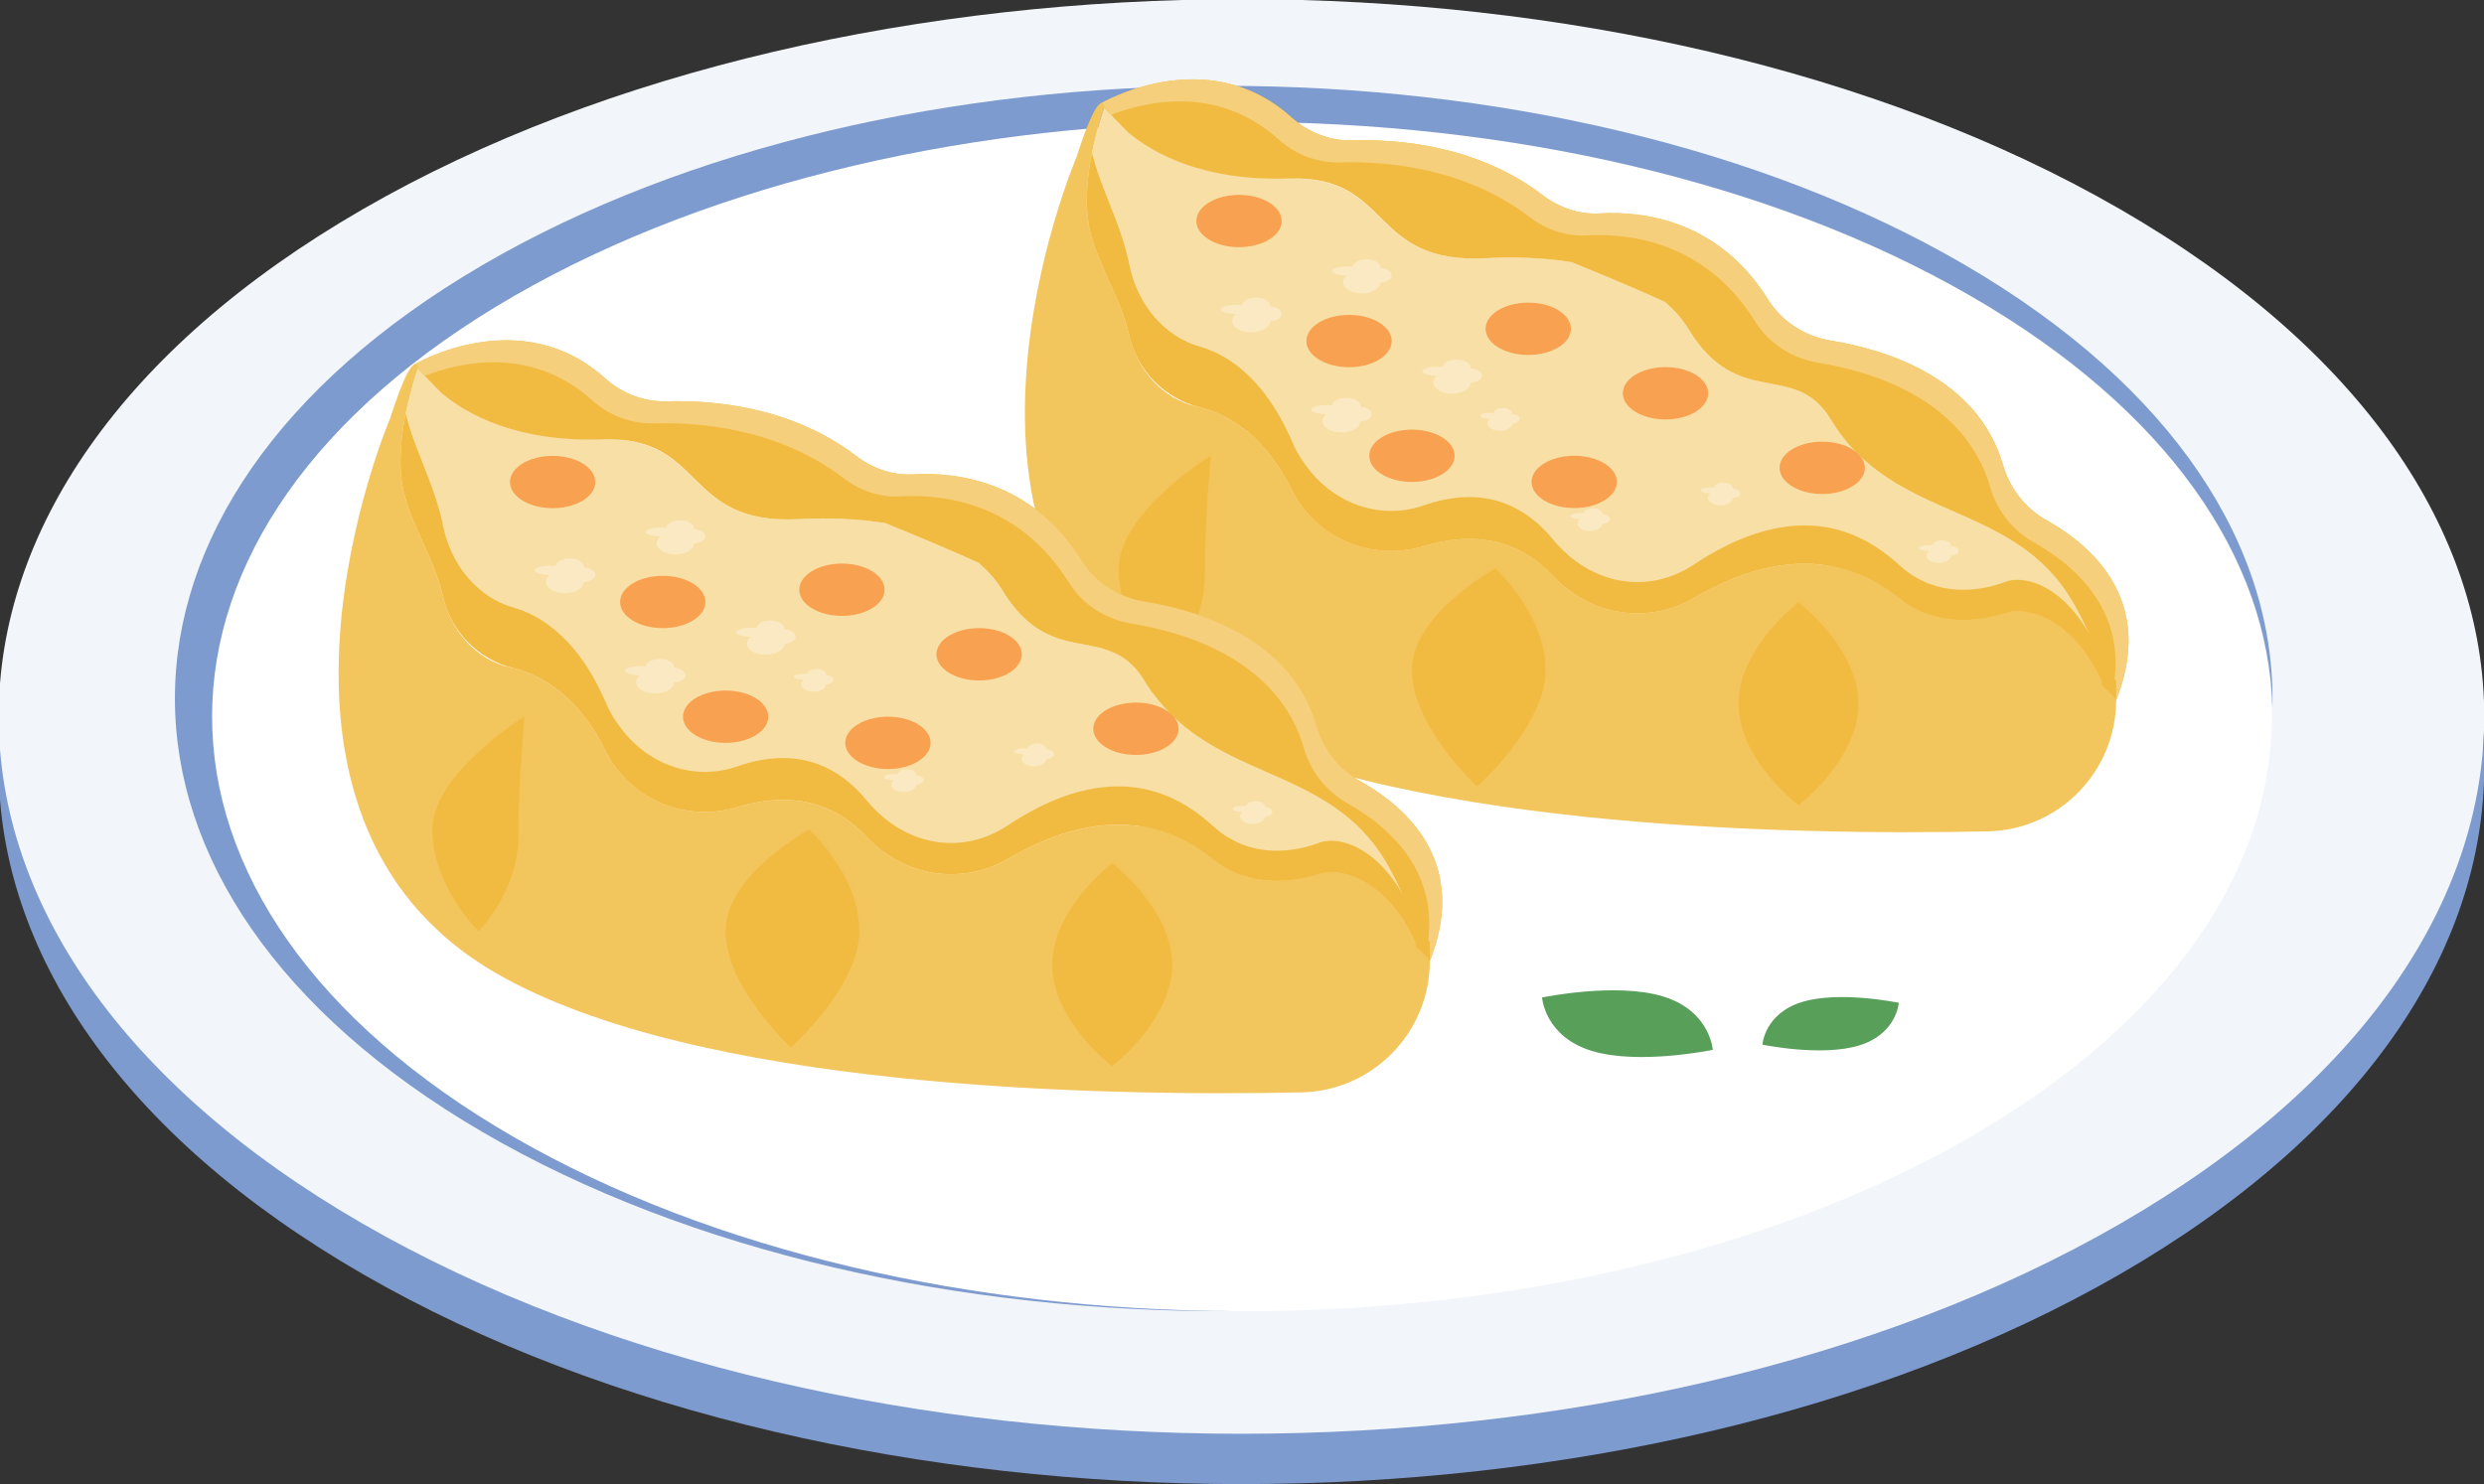 <?xml version="1.0" encoding="UTF-8" standalone="no"?>
<!-- Created with Inkscape (http://www.inkscape.org/) -->

<svg
   xmlns:dc="http://purl.org/dc/elements/1.1/"
   xmlns:cc="http://creativecommons.org/ns#"
   xmlns:rdf="http://www.w3.org/1999/02/22-rdf-syntax-ns#"
   xmlns:svg="http://www.w3.org/2000/svg"
   xmlns="http://www.w3.org/2000/svg"
   xmlns:sodipodi="http://sodipodi.sourceforge.net/DTD/sodipodi-0.dtd"
   xmlns:inkscape="http://www.inkscape.org/namespaces/inkscape"
   width="35.278mm"
   height="21.082mm"
   viewBox="0 0 35.278 21.082"
   version="1.1"
   id="svg17401"
   inkscape:version="0.92.4 (5da689c313, 2019-01-14)"
   sodipodi:docname="4.svg">
  <rect x="0" y="0" width="35.278" height="21.082" fill="#333333" stroke="none"/>
  <defs
     id="defs17395">
    <clipPath
       clipPathUnits="userSpaceOnUse"
       id="clipPath5487">
      <path
         d="m 112.131,347.696 h 11.131 v -7.345 h -11.131 z"
         id="path5485"
         inkscape:connector-curvature="0" />
    </clipPath>
    <clipPath
       clipPathUnits="userSpaceOnUse"
       id="clipPath5471">
      <path
         d="m 123.403,341.897 h 0.903 v -1.163 h -0.903 z"
         id="path5469"
         inkscape:connector-curvature="0" />
    </clipPath>
    <clipPath
       clipPathUnits="userSpaceOnUse"
       id="clipPath5447">
      <path
         d="m 85.938,337.107 h 11.131 v -7.345 h -11.131 z"
         id="path5445"
         inkscape:connector-curvature="0" />
    </clipPath>
    <clipPath
       clipPathUnits="userSpaceOnUse"
       id="clipPath5431">
      <path
         d="m 97.21,331.308 h 0.903 v -1.163 H 97.21 Z"
         id="path5429"
         inkscape:connector-curvature="0" />
    </clipPath>
    <clipPath
       clipPathUnits="userSpaceOnUse"
       id="clipPath5403">
      <path
         d="m 105.114,339.614 h 3.261 v -2.875 h -3.261 z"
         id="path5401"
         inkscape:connector-curvature="0" />
    </clipPath>
    <clipPath
       clipPathUnits="userSpaceOnUse"
       id="clipPath5383">
      <path
         d="m 104.38,333.188 h 3.261 v -2.876 h -3.261 z"
         id="path5381"
         inkscape:connector-curvature="0" />
    </clipPath>
    <clipPath
       clipPathUnits="userSpaceOnUse"
       id="clipPath5363">
      <path
         d="m 94.939,333.944 h 3.261 v -2.875 h -3.261 z"
         id="path5361"
         inkscape:connector-curvature="0" />
    </clipPath>
    <clipPath
       clipPathUnits="userSpaceOnUse"
       id="clipPath5343">
      <path
         d="m 90.095,338.693 h 3.261 v -2.875 h -3.261 z"
         id="path5341"
         inkscape:connector-curvature="0" />
    </clipPath>
    <clipPath
       clipPathUnits="userSpaceOnUse"
       id="clipPath5323">
      <path
         d="m 85.686,332.985 h 3.261 v -2.876 h -3.261 z"
         id="path5321"
         inkscape:connector-curvature="0" />
    </clipPath>
    <clipPath
       clipPathUnits="userSpaceOnUse"
       id="clipPath5303">
      <path
         d="m 81.061,335.906 h 3.261 v -2.875 H 81.061 Z"
         id="path5301"
         inkscape:connector-curvature="0" />
    </clipPath>
    <clipPath
       clipPathUnits="userSpaceOnUse"
       id="clipPath5283">
      <path
         d="m 120.994,343.01 h 3.262 v -2.876 h -3.262 z"
         id="path5281"
         inkscape:connector-curvature="0" />
    </clipPath>
    <clipPath
       clipPathUnits="userSpaceOnUse"
       id="clipPath5263">
      <path
         d="m 97.418,346.618 h 3.261 v -2.876 h -3.261 z"
         id="path5261"
         inkscape:connector-curvature="0" />
    </clipPath>
    <clipPath
       clipPathUnits="userSpaceOnUse"
       id="clipPath5183">
      <path
         d="m 88.28,341.033 h 38.007 V 328.56 H 88.28 Z"
         id="path5181"
         inkscape:connector-curvature="0" />
    </clipPath>
    <clipPath
       clipPathUnits="userSpaceOnUse"
       id="clipPath5115">
      <path
         d="M 96.954,344.346 H 118.425 V 332.217 H 96.954 Z"
         id="path5113"
         inkscape:connector-curvature="0" />
    </clipPath>
    <clipPath
       clipPathUnits="userSpaceOnUse"
       id="clipPath5091">
      <path
         d="m 111.526,350.956 h 10.443 v -6.161 h -10.443 z"
         id="path5089"
         inkscape:connector-curvature="0" />
    </clipPath>
    <clipPath
       clipPathUnits="userSpaceOnUse"
       id="clipPath5067">
      <path
         d="m 110.473,366.758 h 11.467 v -18.74 h -11.467 z"
         id="path5065"
         inkscape:connector-curvature="0" />
    </clipPath>
    <clipPath
       clipPathUnits="userSpaceOnUse"
       id="clipPath5043">
      <path
         d="m 117.245,357.481 h 19.198 v -11.326 h -19.198 z"
         id="path5041"
         inkscape:connector-curvature="0" />
    </clipPath>
    <clipPath
       clipPathUnits="userSpaceOnUse"
       id="clipPath12371">
      <path
         d="m 62.169,191.508 h 3.706 v -8.634 h -3.706 z"
         id="path12369"
         inkscape:connector-curvature="0" />
    </clipPath>
    <clipPath
       clipPathUnits="userSpaceOnUse"
       id="clipPath12355">
      <path
         d="m 73.976,186.955 h 5.379 v -8.766 h -5.379 z"
         id="path12353"
         inkscape:connector-curvature="0" />
    </clipPath>
    <clipPath
       clipPathUnits="userSpaceOnUse"
       id="clipPath12339">
      <path
         d="m 87.127,185.599 h 4.823 v -8.162 h -4.823 z"
         id="path12337"
         inkscape:connector-curvature="0" />
    </clipPath>
    <clipPath
       clipPathUnits="userSpaceOnUse"
       id="clipPath12227">
      <path
         d="m 89.798,202.017 h 3.706 v -8.634 h -3.706 z"
         id="path12225"
         inkscape:connector-curvature="0" />
    </clipPath>
    <clipPath
       clipPathUnits="userSpaceOnUse"
       id="clipPath12211">
      <path
         d="m 101.606,197.464 h 5.378 v -8.766 h -5.378 z"
         id="path12209"
         inkscape:connector-curvature="0" />
    </clipPath>
    <clipPath
       clipPathUnits="userSpaceOnUse"
       id="clipPath12195">
      <path
         d="m 114.756,196.108 h 4.824 v -8.162 h -4.824 z"
         id="path12193"
         inkscape:connector-curvature="0" />
    </clipPath>
  </defs>
  <sodipodi:namedview
     id="base"
     pagecolor="#ffffff"
     bordercolor="#666666"
     borderopacity="1.0"
     inkscape:pageopacity="0.0"
     inkscape:pageshadow="2"
     inkscape:zoom="3.959798"
     inkscape:cx="69.91278"
     inkscape:cy="52.064094"
     inkscape:document-units="mm"
     inkscape:current-layer="layer1"
     showgrid="false"
     inkscape:window-width="1920"
     inkscape:window-height="1017"
     inkscape:window-x="1912"
     inkscape:window-y="-8"
     inkscape:window-maximized="1" />
  <g
     inkscape:label="Layer 1"
     inkscape:groupmode="layer"
     id="layer1"
     transform="translate(-96.423,-72.945)">
    <g
       id="g12109"
       transform="matrix(0.353,0,0,-0.353,126.535,91.044)">
      <path
         d="m 0,0 c -19.526,-11.273 -51.185,-11.273 -70.711,0 -19.526,11.273 -19.526,29.552 0,40.825 19.526,11.274 51.185,11.274 70.711,0 C 19.526,29.551 19.526,11.273 0,0"
         style="fill:#7d9bce;fill-opacity:1;fill-rule:nonzero;stroke:none"
         id="path12111"
         inkscape:connector-curvature="0" />
    </g>
    <g
       id="g12113"
       transform="matrix(0.353,0,0,-0.353,126.535,90.329)">
      <path
         d="m 0,0 c -19.526,-11.273 -51.185,-11.273 -70.711,0 -19.526,11.273 -19.526,29.551 0,40.824 19.526,11.274 51.185,11.274 70.711,0 C 19.526,29.551 19.526,11.273 0,0"
         style="fill:#f2f5fa;fill-opacity:1;fill-rule:nonzero;stroke:none"
         id="path12115"
         inkscape:connector-curvature="0" />
    </g>
    <g
       id="g12117"
       transform="matrix(0.353,0,0,-0.353,124.402,89.099)">
      <path
         d="m 0,0 c -16.188,-9.347 -42.435,-9.347 -58.623,0 -16.189,9.347 -16.189,24.5 0,33.846 16.188,9.346 42.435,9.346 58.623,0 C 16.188,24.499 16.188,9.346 0,0"
         style="fill:#ffffff;fill-opacity:1;fill-rule:nonzero;stroke:none"
         id="path12119"
         inkscape:connector-curvature="0" />
    </g>
    <g
       id="g12121"
       transform="matrix(0.353,0,0,-0.353,103.721,89.099)">
      <path
         d="m 0,0 c -16.188,9.347 -16.188,24.5 0,33.846 16.188,9.346 42.435,9.346 58.623,0 7.935,-4.581 11.97,-10.558 12.127,-16.563 0.162,6.433 -3.947,12.894 -12.346,17.802 -16.481,9.63 -43.201,9.63 -59.681,0 -16.48,-9.63 -16.48,-25.242 0,-34.872 8.335,-4.87 19.289,-7.274 30.213,-7.218 C 18.453,-6.95 7.999,-4.618 0,0"
         style="fill:#7d9bce;fill-opacity:1;fill-rule:nonzero;stroke:none"
         id="path12123"
         inkscape:connector-curvature="0" />
    </g>
    <g
       id="g12125"
       transform="matrix(0.353,0,0,-0.353,125.864,81.504)">
      <path
         d="m 0,0 c -2.395,4.143 -7.222,3.192 -9.749,7.37 -1.462,2.416 -3.714,0.322 -5.733,3.651 -0.251,0.413 -0.576,0.76 -0.934,1.077 -1.24,0.555 -2.502,1.09 -3.766,1.6 -1.063,0.171 -2.226,0.225 -3.464,0.159 -4.683,-0.247 -3.737,3.304 -7.864,3.205 -5.61,-0.134 -7.319,3.003 -7.452,2.893 0,0 -0.003,-0.006 -0.003,-0.007 -0.03,-0.082 -1.105,-3.022 -0.558,-5.104 0.356,-1.356 1.217,-2.619 1.553,-4.09 0.324,-1.425 1.424,-2.548 2.842,-2.899 1.278,-0.316 2.67,-1.225 3.734,-3.39 0.949,-1.931 3.22,-2.828 5.277,-2.199 1.68,0.512 3.613,0.486 5.202,-1.207 1.49,-1.586 3.803,-1.967 5.681,-0.869 2.349,1.375 5.473,2.258 8.279,-0.05 1.185,-0.975 2.784,-1.046 4.243,-0.567 0.832,0.273 2.72,-0.19 3.879,-2.787 0,0 -0.018,1.24 -1.167,3.214"
         style="fill:#f8dfa6;fill-opacity:1;fill-rule:nonzero;stroke:none"
         id="path12127"
         inkscape:connector-curvature="0" />
    </g>
    <g
       id="g12129"
       transform="matrix(0.353,0,0,-0.353,125.498,80.342)">
      <path
         d="m 0,0 c -0.865,0.484 -1.5,1.278 -1.776,2.231 -1.015,3.515 -4.69,4.65 -6.927,5.015 -1.042,0.171 -1.973,0.761 -2.531,1.656 -2.005,3.22 -5.066,3.562 -6.774,3.463 -0.836,-0.048 -1.635,0.234 -2.3,0.742 -2.612,1.997 -5.792,2.251 -7.627,2.198 -0.913,-0.027 -1.796,0.318 -2.476,0.928 -3.43,3.084 -7.689,0.546 -7.689,0.546 l 1.1,-1.131 c 1.038,-0.878 3.049,-1.992 6.527,-1.878 4.126,0.134 3.181,-3.453 7.864,-3.206 1.238,0.066 2.401,0.012 3.464,-0.159 1.264,-0.51 2.526,-1.045 3.766,-1.6 0.358,-0.317 0.683,-0.664 0.934,-1.077 2.019,-3.329 4.271,-1.235 5.733,-3.651 2.527,-4.178 7.354,-3.227 9.749,-7.37 1.149,-1.974 1.168,-3.214 1.168,-3.214 -1.16,2.597 -3.048,3.06 -3.88,2.787 -1.459,-0.479 -3.057,-0.408 -4.243,0.567 -0.945,0.778 -1.926,1.186 -2.902,1.343 L 2.205,-8.404 C 4.856,-3.658 1.97,-1.104 0,0"
         style="fill:#f1bb42;fill-opacity:1;fill-rule:nonzero;stroke:none"
         id="path12131"
         inkscape:connector-curvature="0" />
    </g>
    <g
       id="g12133"
       transform="matrix(0.353,0,0,-0.353,124.907,81.654)">
      <path
         d="M 0,0 C -1.458,-0.479 -3.057,-0.408 -4.243,0.566 -5.187,1.345 -6.169,1.753 -7.145,1.91 l 5.137,-3.073 c 0.499,0.024 1.002,0.116 1.489,0.276 0.832,0.274 2.721,-0.19 3.88,-2.787 0,0 -0.027,1.167 -1.067,3.028 C 1.406,0.051 0.507,0.166 0,0"
         style="fill:#f5cf7b;fill-opacity:1;fill-rule:nonzero;stroke:none"
         id="path12135"
         inkscape:connector-curvature="0" />
    </g>
    <g
       id="g12137"
       transform="matrix(0.353,0,0,-0.353,125.498,80.342)">
      <path
         d="m 0,0 c -0.865,0.484 -1.5,1.278 -1.776,2.231 -1.015,3.515 -4.69,4.65 -6.927,5.015 -1.042,0.171 -1.973,0.761 -2.531,1.656 -2.005,3.22 -5.066,3.562 -6.774,3.463 -0.836,-0.048 -1.635,0.234 -2.3,0.742 -2.612,1.997 -5.792,2.251 -7.627,2.198 -0.913,-0.027 -1.796,0.318 -2.476,0.928 -3.43,3.084 -7.689,0.546 -7.689,0.546 l 0.434,-0.447 c 1.449,0.559 4.298,1.207 6.737,-0.985 0.679,-0.611 1.563,-0.955 2.475,-0.928 1.836,0.053 5.016,-0.202 7.628,-2.198 0.664,-0.508 1.464,-0.79 2.299,-0.742 1.708,0.098 4.769,-0.244 6.775,-3.463 0.558,-0.896 1.488,-1.486 2.53,-1.657 2.238,-0.365 5.912,-1.5 6.928,-5.014 0.275,-0.953 0.911,-1.746 1.775,-2.232 1.838,-1.03 4.47,-3.324 2.662,-7.48 L 2.205,-8.404 C 4.856,-3.658 1.97,-1.104 0,0"
         style="fill:#f5cf7b;fill-opacity:1;fill-rule:nonzero;stroke:none"
         id="path12139"
         inkscape:connector-curvature="0" />
    </g>
    <g
       id="g12141"
       transform="matrix(0.353,0,0,-0.353,126.276,82.68)">
      <path
         d="M 0,0 V 0.121 C -1.16,2.718 -3.048,3.181 -3.88,2.908 -4.499,2.705 -5.141,2.608 -5.768,2.63 v 0 C -5.97,2.638 -6.17,2.659 -6.368,2.692 -6.387,2.696 -6.406,2.699 -6.425,2.702 -6.599,2.734 -6.769,2.78 -6.937,2.835 -6.972,2.847 -7.009,2.856 -7.044,2.869 -7.195,2.923 -7.341,2.991 -7.486,3.065 -7.527,3.087 -7.57,3.104 -7.611,3.127 -7.788,3.228 -7.959,3.341 -8.123,3.475 -8.182,3.523 -8.242,3.563 -8.302,3.609 -9.906,4.847 -11.605,5.072 -13.199,4.777 -13.203,4.776 -13.207,4.775 -13.211,4.775 -13.879,4.65 -14.528,4.437 -15.144,4.167 -15.186,4.149 -15.227,4.13 -15.268,4.111 -15.421,4.042 -15.573,3.97 -15.721,3.895 -15.769,3.87 -15.817,3.847 -15.864,3.822 c -0.183,-0.095 -0.363,-0.194 -0.537,-0.297 -1.879,-1.098 -4.191,-0.717 -5.681,0.869 -0.596,0.634 -1.241,1.035 -1.902,1.26 -1.102,0.376 -2.251,0.267 -3.301,-0.053 -1.665,-0.509 -3.459,-0.005 -4.589,1.225 -0.266,0.289 -0.507,0.607 -0.688,0.974 -0.63,1.284 -1.377,2.119 -2.147,2.657 -0.568,0.397 -1.148,0.639 -1.705,0.761 -1.404,0.306 -2.404,1.487 -2.728,2.887 -0.253,1.097 -0.797,2.079 -1.203,3.07 -0.136,0.332 -0.257,0.665 -0.346,1.004 -0.052,0.196 -0.084,0.402 -0.109,0.611 -0.005,0.038 -0.011,0.077 -0.014,0.115 -0.02,0.204 -0.03,0.411 -0.029,0.62 0,0.033 0.001,0.064 0.001,0.096 0.007,0.446 0.052,0.895 0.118,1.317 0.204,1.298 0.594,2.352 0.594,2.352 0,0 -0.179,0.933 -1.132,-2.046 h -10e-4 c 0,0 -6.813,-15.932 4.268,-22.329 8.025,-4.634 24.125,-4.965 32.397,-4.795 2.874,0.059 5.167,2.415 5.167,5.29 C 0.422,-0.38 0.222,-0.187 0,0"
         style="fill:#f3c55d;fill-opacity:1;fill-rule:nonzero;stroke:none"
         id="path12143"
         inkscape:connector-curvature="0" />
    </g>
    <g
       id="g12145"
       transform="matrix(0.353,0,0,-0.353,126.276,82.383)">
      <path
         d="M 0,0 V 0.139 C -1.16,3.105 -3.048,3.634 -3.88,3.322 -4.499,3.09 -5.141,2.98 -5.768,3.005 v 0 c -0.202,0.008 -0.402,0.033 -0.6,0.071 -0.019,0.004 -0.038,0.007 -0.057,0.012 -0.174,0.036 -0.344,0.089 -0.512,0.15 -0.035,0.014 -0.072,0.025 -0.107,0.039 -0.151,0.063 -0.297,0.141 -0.442,0.225 -0.041,0.025 -0.084,0.044 -0.125,0.07 -0.177,0.115 -0.348,0.245 -0.512,0.398 -0.059,0.056 -0.119,0.101 -0.179,0.153 -1.604,1.414 -3.303,1.673 -4.897,1.335 l -0.012,-0.003 c -0.668,-0.143 -1.317,-0.386 -1.933,-0.694 -0.042,-0.021 -0.083,-0.042 -0.124,-0.064 -0.153,-0.08 -0.305,-0.162 -0.453,-0.248 -0.048,-0.027 -0.096,-0.054 -0.143,-0.083 -0.183,-0.109 -0.363,-0.221 -0.537,-0.338 -1.879,-1.256 -4.191,-0.82 -5.681,0.992 -0.596,0.725 -1.241,1.183 -1.902,1.44 -1.102,0.43 -2.251,0.305 -3.301,-0.062 -1.665,-0.581 -3.459,-0.004 -4.589,1.401 -0.266,0.33 -0.507,0.692 -0.688,1.113 -0.63,1.467 -1.377,2.42 -2.147,3.035 -0.528,0.423 -1.066,0.691 -1.586,0.838 -1.419,0.401 -2.518,1.684 -2.843,3.312 -0.251,1.26 -0.799,2.387 -1.207,3.525 -0.114,0.319 -0.208,0.641 -0.291,0.965 -0.031,-0.159 -0.061,-0.322 -0.088,-0.491 -0.066,-0.423 -0.111,-0.871 -0.118,-1.318 0,-0.032 -0.001,-0.063 -0.001,-0.095 -10e-4,-0.209 0.009,-0.416 0.029,-0.621 0.003,-0.038 0.009,-0.077 0.014,-0.115 0.025,-0.209 0.057,-0.415 0.109,-0.611 0.089,-0.339 0.21,-0.672 0.346,-1.004 0.408,-0.996 0.956,-1.982 1.207,-3.086 0.325,-1.425 1.424,-2.548 2.843,-2.898 0.52,-0.129 1.058,-0.364 1.586,-0.734 0.77,-0.538 1.517,-1.373 2.147,-2.657 0.181,-0.367 0.422,-0.685 0.688,-0.974 1.13,-1.23 2.924,-1.734 4.589,-1.225 1.05,0.32 2.199,0.429 3.301,0.054 0.661,-0.226 1.306,-0.626 1.902,-1.261 1.49,-1.586 3.802,-1.967 5.681,-0.868 0.174,0.102 0.354,0.201 0.537,0.296 0.047,0.025 0.095,0.048 0.143,0.073 0.148,0.075 0.3,0.147 0.453,0.217 0.041,0.018 0.082,0.038 0.124,0.055 0.616,0.271 1.265,0.484 1.933,0.609 0.004,0 0.008,0.001 0.012,0.002 1.594,0.294 3.293,0.069 4.897,-1.168 0.06,-0.046 0.12,-0.086 0.179,-0.135 0.164,-0.134 0.335,-0.247 0.512,-0.348 0.041,-0.023 0.084,-0.04 0.125,-0.061 0.145,-0.075 0.291,-0.143 0.442,-0.197 0.035,-0.012 0.072,-0.022 0.107,-0.034 0.168,-0.055 0.338,-0.1 0.512,-0.133 0.019,-0.003 0.038,-0.005 0.057,-0.009 0.198,-0.034 0.398,-0.055 0.6,-0.063 v 0 c 0.627,-0.021 1.269,0.075 1.888,0.278 0.832,0.273 2.72,-0.19 3.88,-2.787 v -0.121 c 0.222,-0.187 0.422,-0.38 0.569,-0.59 v 0.759 C 0.422,-0.435 0.222,-0.214 0,0"
         style="fill:#f1bb42;fill-opacity:1;fill-rule:nonzero;stroke:none"
         id="path12147"
         inkscape:connector-curvature="0" />
    </g>
    <g
       id="g12149"
       transform="matrix(0.353,0,0,-0.353,114.625,76.085)">
      <path
         d="m 0,0 c 0,-0.581 -0.768,-1.052 -1.716,-1.052 -0.947,0 -1.715,0.471 -1.715,1.052 0,0.581 0.768,1.053 1.715,1.053 C -0.768,1.053 0,0.581 0,0"
         style="fill:#f8a150;fill-opacity:1;fill-rule:nonzero;stroke:none"
         id="path12151"
         inkscape:connector-curvature="0" />
    </g>
    <g
       id="g12153"
       transform="matrix(0.353,0,0,-0.353,118.733,77.616)">
      <path
         d="m 0,0 c 0,-0.581 -0.768,-1.053 -1.715,-1.053 -0.948,0 -1.716,0.472 -1.716,1.053 0,0.581 0.768,1.053 1.716,1.053 C -0.768,1.053 0,0.581 0,0"
         style="fill:#f8a150;fill-opacity:1;fill-rule:nonzero;stroke:none"
         id="path12155"
         inkscape:connector-curvature="0" />
    </g>
    <g
       id="g12157"
       transform="matrix(0.353,0,0,-0.353,122.908,79.591)">
      <path
         d="m 0,0 c 0,-0.581 -0.768,-1.053 -1.716,-1.053 -0.947,0 -1.715,0.472 -1.715,1.053 0,0.581 0.768,1.053 1.715,1.053 C -0.768,1.053 0,0.581 0,0"
         style="fill:#f8a150;fill-opacity:1;fill-rule:nonzero;stroke:none"
         id="path12159"
         inkscape:connector-curvature="0" />
    </g>
    <g
       id="g12161"
       transform="matrix(0.353,0,0,-0.353,116.188,77.79)">
      <path
         d="m 0,0 c 0,-0.581 -0.768,-1.053 -1.716,-1.053 -0.947,0 -1.715,0.472 -1.715,1.053 0,0.581 0.768,1.053 1.715,1.053 C -0.768,1.053 0,0.581 0,0"
         style="fill:#f8a150;fill-opacity:1;fill-rule:nonzero;stroke:none"
         id="path12163"
         inkscape:connector-curvature="0" />
    </g>
    <g
       id="g12165"
       transform="matrix(0.353,0,0,-0.353,119.386,79.791)">
      <path
         d="m 0,0 c 0,-0.581 -0.768,-1.053 -1.716,-1.053 -0.947,0 -1.715,0.472 -1.715,1.053 0,0.581 0.768,1.052 1.715,1.052 C -0.768,1.052 0,0.581 0,0"
         style="fill:#f8a150;fill-opacity:1;fill-rule:nonzero;stroke:none"
         id="path12167"
         inkscape:connector-curvature="0" />
    </g>
    <g
       id="g12169"
       transform="matrix(0.353,0,0,-0.353,117.081,79.42)">
      <path
         d="m 0,0 c 0,-0.581 -0.768,-1.052 -1.716,-1.052 -0.947,0 -1.715,0.471 -1.715,1.052 0,0.581 0.768,1.053 1.715,1.053 C -0.768,1.053 0,0.581 0,0"
         style="fill:#f8a150;fill-opacity:1;fill-rule:nonzero;stroke:none"
         id="path12171"
         inkscape:connector-curvature="0" />
    </g>
    <g
       id="g12173"
       transform="matrix(0.353,0,0,-0.353,120.682,78.532)">
      <path
         d="m 0,0 c 0,-0.581 -0.768,-1.053 -1.715,-1.053 -0.948,0 -1.716,0.472 -1.716,1.053 0,0.581 0.768,1.052 1.716,1.052 C -0.768,1.052 0,0.581 0,0"
         style="fill:#f8a150;fill-opacity:1;fill-rule:nonzero;stroke:none"
         id="path12175"
         inkscape:connector-curvature="0" />
    </g>
    <g
       id="g12177"
       transform="matrix(0.353,0,0,-0.353,122.816,82.944)">
      <path
         d="m 0,0 c 0,-2.254 -2.412,-4.081 -2.412,-4.081 0,0 -2.411,1.827 -2.411,4.081 0,2.254 2.411,4.081 2.411,4.081 C -2.412,4.081 0,2.254 0,0"
         style="fill:#f1bb42;fill-opacity:1;fill-rule:nonzero;stroke:none"
         id="path12179"
         inkscape:connector-curvature="0" />
    </g>
    <g
       id="g12181"
       transform="matrix(0.353,0,0,-0.353,118.373,82.465)">
      <path
         d="m 0,0 c 0,-2.254 -2.754,-4.685 -2.754,-4.685 0,0 -2.625,2.431 -2.625,4.685 0,2.255 3.364,4.082 3.364,4.082 C -2.015,4.082 0,2.255 0,0"
         style="fill:#f1bb42;fill-opacity:1;fill-rule:nonzero;stroke:none"
         id="path12183"
         inkscape:connector-curvature="0" />
    </g>
    <g
       id="g12185"
       transform="matrix(0.353,0,0,-0.353,113.531,81.117)">
      <path
         d="m 0,0 c 0,-2.254 -1.606,-3.822 -1.606,-3.822 0,0 -1.853,1.828 -1.853,4.082 0,2.254 3.706,4.552 3.706,4.552 C 0.247,4.812 0,2.254 0,0"
         style="fill:#f1bb42;fill-opacity:1;fill-rule:nonzero;stroke:none"
         id="path12187"
         inkscape:connector-curvature="0" />
    </g>
    <g
       transform="matrix(0.353,0,0,-0.353,80.631,150.686)"
       id="g12189">
      <g
         id="g12191" />
      <g
         id="g12203">
        <g
           clip-path="url(#clipPath12195)"
           id="g12201"
           style="opacity:0.13">
          <g
             transform="translate(119.58,192.027)"
             id="g12199">
            <path
               d="m 0,0 c 0,-2.254 -2.412,-4.081 -2.412,-4.081 0,0 -2.411,1.827 -2.411,4.081 0,2.254 2.411,4.081 2.411,4.081 C -2.412,4.081 0,2.254 0,0"
               style="fill:#f1bb42;fill-opacity:1;fill-rule:nonzero;stroke:none"
               id="path12197"
               inkscape:connector-curvature="0" />
          </g>
        </g>
      </g>
    </g>
    <g
       transform="matrix(0.353,0,0,-0.353,80.631,150.686)"
       id="g12205">
      <g
         id="g12207" />
      <g
         id="g12219">
        <g
           clip-path="url(#clipPath12211)"
           id="g12217"
           style="opacity:0.13">
          <g
             transform="translate(106.984,193.382)"
             id="g12215">
            <path
               d="m 0,0 c 0,-2.254 -2.754,-4.685 -2.754,-4.685 0,0 -2.625,2.431 -2.625,4.685 0,2.255 3.364,4.082 3.364,4.082 C -2.015,4.082 0,2.255 0,0"
               style="fill:#f1bb42;fill-opacity:1;fill-rule:nonzero;stroke:none"
               id="path12213"
               inkscape:connector-curvature="0" />
          </g>
        </g>
      </g>
    </g>
    <g
       transform="matrix(0.353,0,0,-0.353,80.631,150.686)"
       id="g12221">
      <g
         id="g12223" />
      <g
         id="g12235">
        <g
           clip-path="url(#clipPath12227)"
           id="g12233"
           style="opacity:0.13">
          <g
             transform="translate(93.258,197.205)"
             id="g12231">
            <path
               d="m 0,0 c 0,-2.254 -1.606,-3.822 -1.606,-3.822 0,0 -1.853,1.828 -1.853,4.082 0,2.254 3.706,4.552 3.706,4.552 C 0.247,4.812 0,2.254 0,0"
               style="fill:#f1bb42;fill-opacity:1;fill-rule:nonzero;stroke:none"
               id="path12229"
               inkscape:connector-curvature="0" />
          </g>
        </g>
      </g>
    </g>
    <g
       id="g12237"
       transform="matrix(0.353,0,0,-0.353,118.007,78.894)">
      <path
         d="m 0,0 c 0,0.104 -0.136,0.187 -0.307,0.193 0.001,0.007 0.006,0.012 0.006,0.019 0,0.119 -0.169,0.217 -0.379,0.217 -0.196,0 -0.352,-0.087 -0.371,-0.198 -0.041,0.004 -0.082,0.008 -0.127,0.008 -0.232,0 -0.421,-0.054 -0.421,-0.122 0,-0.065 0.177,-0.118 0.397,-0.121 -0.063,-0.051 -0.102,-0.112 -0.102,-0.18 0,-0.167 0.225,-0.3 0.502,-0.3 0.272,0 0.491,0.13 0.5,0.291 C -0.134,-0.185 0,-0.103 0,0"
         style="fill:#fae9c3;fill-opacity:1;fill-rule:nonzero;stroke:none"
         id="path12239"
         inkscape:connector-curvature="0" />
    </g>
    <g
       id="g12241"
       transform="matrix(0.353,0,0,-0.353,116.188,76.857)">
      <path
         d="m 0,0 c 0,0.156 -0.205,0.281 -0.462,0.292 0.002,0.009 0.01,0.017 0.01,0.026 0,0.181 -0.255,0.327 -0.569,0.327 -0.296,0 -0.531,-0.131 -0.559,-0.296 -0.061,0.005 -0.123,0.011 -0.191,0.011 -0.349,0 -0.632,-0.083 -0.632,-0.184 0,-0.098 0.265,-0.177 0.596,-0.182 -0.094,-0.076 -0.152,-0.169 -0.152,-0.27 0,-0.249 0.337,-0.453 0.753,-0.453 0.409,0 0.739,0.196 0.751,0.439 C -0.201,-0.277 0,-0.154 0,0"
         style="fill:#fae9c3;fill-opacity:1;fill-rule:nonzero;stroke:none"
         id="path12243"
         inkscape:connector-curvature="0" />
    </g>
    <g
       id="g12245"
       transform="matrix(0.353,0,0,-0.353,114.625,77.404)">
      <path
         d="m 0,0 c 0,0.159 -0.208,0.285 -0.469,0.296 0.002,0.01 0.01,0.017 0.01,0.027 0,0.183 -0.259,0.331 -0.578,0.331 -0.3,0 -0.539,-0.132 -0.567,-0.3 -0.063,0.006 -0.125,0.012 -0.194,0.012 -0.354,0 -0.641,-0.084 -0.641,-0.187 0,-0.1 0.268,-0.179 0.605,-0.185 -0.097,-0.077 -0.155,-0.171 -0.155,-0.274 0,-0.254 0.342,-0.459 0.765,-0.459 0.414,0 0.75,0.198 0.763,0.445 C -0.204,-0.281 0,-0.156 0,0"
         style="fill:#fae9c3;fill-opacity:1;fill-rule:nonzero;stroke:none"
         id="path12247"
         inkscape:connector-curvature="0" />
    </g>
    <g
       id="g12249"
       transform="matrix(0.353,0,0,-0.353,121.139,79.952)">
      <path
         d="m 0,0 c 0,0.104 -0.136,0.187 -0.307,0.193 0.001,0.007 0.006,0.012 0.006,0.019 0,0.12 -0.17,0.217 -0.379,0.217 -0.196,0 -0.353,-0.087 -0.371,-0.197 -0.041,0.003 -0.082,0.007 -0.127,0.007 -0.233,0 -0.421,-0.054 -0.421,-0.122 0,-0.065 0.176,-0.118 0.397,-0.121 -0.063,-0.051 -0.102,-0.112 -0.102,-0.18 0,-0.166 0.225,-0.3 0.502,-0.3 0.271,0 0.491,0.13 0.499,0.291 C -0.134,-0.185 0,-0.103 0,0"
         style="fill:#fae9c3;fill-opacity:1;fill-rule:nonzero;stroke:none"
         id="path12251"
         inkscape:connector-curvature="0" />
    </g>
    <g
       id="g12253"
       transform="matrix(0.353,0,0,-0.353,119.288,80.318)">
      <path
         d="m 0,0 c 0,0.104 -0.136,0.187 -0.307,0.193 0.001,0.006 0.006,0.012 0.006,0.018 0,0.12 -0.17,0.218 -0.379,0.218 -0.196,0 -0.353,-0.087 -0.371,-0.198 -0.041,0.004 -0.082,0.008 -0.127,0.008 -0.233,0 -0.421,-0.054 -0.421,-0.123 0,-0.064 0.176,-0.117 0.397,-0.121 -0.063,-0.05 -0.102,-0.111 -0.102,-0.18 0,-0.166 0.225,-0.3 0.502,-0.3 0.271,0 0.491,0.13 0.5,0.292 C -0.134,-0.185 0,-0.104 0,0"
         style="fill:#fae9c3;fill-opacity:1;fill-rule:nonzero;stroke:none"
         id="path12255"
         inkscape:connector-curvature="0" />
    </g>
    <g
       id="g12257"
       transform="matrix(0.353,0,0,-0.353,117.47,78.281)">
      <path
         d="m 0,0 c 0,0.156 -0.205,0.28 -0.461,0.291 0.001,0.01 0.009,0.018 0.009,0.027 0,0.18 -0.255,0.327 -0.569,0.327 -0.296,0 -0.531,-0.131 -0.559,-0.296 -0.061,0.005 -0.123,0.01 -0.191,0.01 -0.349,0 -0.631,-0.082 -0.631,-0.183 0,-0.099 0.264,-0.177 0.595,-0.183 -0.094,-0.075 -0.152,-0.168 -0.152,-0.269 0,-0.25 0.337,-0.453 0.753,-0.453 0.409,0 0.739,0.196 0.752,0.439 C -0.201,-0.277 0,-0.154 0,0"
         style="fill:#fae9c3;fill-opacity:1;fill-rule:nonzero;stroke:none"
         id="path12259"
         inkscape:connector-curvature="0" />
    </g>
    <g
       id="g12261"
       transform="matrix(0.353,0,0,-0.353,115.906,78.828)">
      <path
         d="m 0,0 c 0,0.158 -0.208,0.285 -0.468,0.296 0.001,0.01 0.009,0.017 0.009,0.027 0,0.183 -0.259,0.331 -0.578,0.331 -0.3,0 -0.538,-0.133 -0.567,-0.3 -0.062,0.005 -0.125,0.011 -0.193,0.011 -0.355,0 -0.642,-0.084 -0.642,-0.186 0,-0.1 0.269,-0.18 0.605,-0.186 -0.096,-0.076 -0.155,-0.171 -0.155,-0.273 0,-0.254 0.343,-0.459 0.765,-0.459 0.414,0 0.75,0.197 0.763,0.444 C -0.204,-0.281 0,-0.156 0,0"
         style="fill:#fae9c3;fill-opacity:1;fill-rule:nonzero;stroke:none"
         id="path12263"
         inkscape:connector-curvature="0" />
    </g>
    <g
       id="g12265"
       transform="matrix(0.353,0,0,-0.353,124.24,80.771)">
      <path
         d="m 0,0 c 0,0.104 -0.136,0.187 -0.307,0.194 0.001,0.006 0.006,0.012 0.006,0.018 0,0.12 -0.169,0.217 -0.379,0.217 -0.196,0 -0.352,-0.087 -0.371,-0.197 -0.041,0.004 -0.082,0.007 -0.127,0.007 -0.232,0 -0.421,-0.054 -0.421,-0.122 0,-0.065 0.177,-0.117 0.397,-0.121 -0.063,-0.051 -0.102,-0.112 -0.102,-0.18 0,-0.166 0.225,-0.3 0.502,-0.3 0.272,0 0.491,0.13 0.5,0.292 C -0.134,-0.185 0,-0.103 0,0"
         style="fill:#fae9c3;fill-opacity:1;fill-rule:nonzero;stroke:none"
         id="path12267"
         inkscape:connector-curvature="0" />
    </g>
    <g
       id="g12269"
       transform="matrix(0.353,0,0,-0.353,116.117,85.211)">
      <path
         d="m 0,0 c -2.395,4.143 -7.222,3.192 -9.749,7.37 -1.461,2.416 -3.713,0.322 -5.733,3.651 -0.251,0.413 -0.576,0.76 -0.934,1.077 -1.24,0.555 -2.502,1.09 -3.765,1.6 -1.064,0.171 -2.226,0.225 -3.465,0.159 -4.683,-0.247 -3.737,3.304 -7.863,3.205 -5.611,-0.134 -7.319,3.003 -7.453,2.893 0,0 -0.003,-0.006 -0.003,-0.007 -0.03,-0.082 -1.105,-3.022 -0.558,-5.104 0.356,-1.356 1.218,-2.619 1.553,-4.09 0.325,-1.425 1.424,-2.548 2.843,-2.899 1.277,-0.316 2.669,-1.225 3.733,-3.39 0.949,-1.931 3.22,-2.828 5.277,-2.199 1.68,0.512 3.613,0.486 5.202,-1.207 1.49,-1.586 3.803,-1.967 5.681,-0.869 2.349,1.375 5.473,2.258 8.279,-0.05 1.186,-0.975 2.784,-1.046 4.243,-0.567 0.832,0.273 2.72,-0.19 3.879,-2.787 0,0 -0.018,1.24 -1.167,3.214"
         style="fill:#f8dfa6;fill-opacity:1;fill-rule:nonzero;stroke:none"
         id="path12271"
         inkscape:connector-curvature="0" />
    </g>
    <g
       id="g12273"
       transform="matrix(0.353,0,0,-0.353,115.751,84.049)">
      <path
         d="m 0,0 c -0.865,0.484 -1.501,1.278 -1.776,2.231 -1.015,3.515 -4.69,4.65 -6.927,5.015 -1.042,0.171 -1.973,0.761 -2.531,1.656 -2.006,3.22 -5.066,3.562 -6.775,3.463 -0.835,-0.048 -1.635,0.234 -2.299,0.742 -2.612,1.997 -5.792,2.251 -7.627,2.198 -0.913,-0.027 -1.796,0.318 -2.476,0.928 -3.431,3.084 -7.689,0.546 -7.689,0.546 l 1.1,-1.131 c 1.038,-0.878 3.048,-1.992 6.527,-1.878 4.125,0.134 3.181,-3.453 7.863,-3.206 1.239,0.066 2.402,0.012 3.465,-0.159 1.264,-0.51 2.525,-1.045 3.766,-1.6 0.358,-0.317 0.683,-0.664 0.934,-1.077 2.019,-3.329 4.271,-1.235 5.733,-3.651 2.527,-4.178 7.354,-3.227 9.749,-7.37 1.149,-1.974 1.167,-3.214 1.167,-3.214 -1.16,2.597 -3.047,3.06 -3.88,2.787 -1.458,-0.479 -3.056,-0.408 -4.242,0.567 -0.945,0.778 -1.926,1.186 -2.902,1.343 L 2.204,-8.404 C 4.855,-3.658 1.97,-1.104 0,0"
         style="fill:#f1bb42;fill-opacity:1;fill-rule:nonzero;stroke:none"
         id="path12275"
         inkscape:connector-curvature="0" />
    </g>
    <g
       id="g12277"
       transform="matrix(0.353,0,0,-0.353,115.16,85.362)">
      <path
         d="M 0,0 C -1.458,-0.479 -3.057,-0.408 -4.242,0.566 -5.187,1.345 -6.168,1.753 -7.144,1.91 l 5.136,-3.073 c 0.499,0.024 1.002,0.116 1.489,0.276 0.833,0.274 2.721,-0.19 3.88,-2.787 0,0 -0.027,1.167 -1.067,3.028 C 1.406,0.051 0.507,0.166 0,0"
         style="fill:#f5cf7b;fill-opacity:1;fill-rule:nonzero;stroke:none"
         id="path12279"
         inkscape:connector-curvature="0" />
    </g>
    <g
       id="g12281"
       transform="matrix(0.353,0,0,-0.353,115.751,84.049)">
      <path
         d="m 0,0 c -0.865,0.484 -1.501,1.278 -1.776,2.231 -1.015,3.515 -4.69,4.65 -6.927,5.015 -1.042,0.171 -1.973,0.761 -2.531,1.656 -2.006,3.22 -5.066,3.562 -6.775,3.463 -0.835,-0.048 -1.635,0.234 -2.299,0.742 -2.612,1.997 -5.792,2.251 -7.627,2.198 -0.913,-0.027 -1.796,0.318 -2.476,0.928 -3.431,3.084 -7.689,0.546 -7.689,0.546 l 0.434,-0.447 c 1.449,0.559 4.298,1.207 6.737,-0.985 0.679,-0.611 1.562,-0.955 2.475,-0.928 1.835,0.053 5.015,-0.202 7.627,-2.198 0.665,-0.508 1.464,-0.79 2.3,-0.742 1.708,0.098 4.769,-0.244 6.774,-3.463 0.558,-0.896 1.489,-1.486 2.531,-1.657 2.237,-0.365 5.912,-1.5 6.928,-5.014 0.274,-0.953 0.911,-1.746 1.775,-2.232 1.838,-1.03 4.469,-3.324 2.662,-7.48 L 2.204,-8.404 C 4.855,-3.658 1.97,-1.104 0,0"
         style="fill:#f5cf7b;fill-opacity:1;fill-rule:nonzero;stroke:none"
         id="path12283"
         inkscape:connector-curvature="0" />
    </g>
    <g
       id="g12285"
       transform="matrix(0.353,0,0,-0.353,116.529,86.388)">
      <path
         d="M 0,0 V 0.121 C -1.159,2.718 -3.047,3.181 -3.88,2.908 -4.498,2.705 -5.141,2.608 -5.768,2.63 -5.97,2.638 -6.17,2.659 -6.368,2.692 -6.387,2.696 -6.406,2.699 -6.425,2.702 -6.599,2.734 -6.769,2.78 -6.936,2.835 -6.972,2.847 -7.008,2.856 -7.044,2.869 -7.195,2.923 -7.341,2.991 -7.485,3.065 -7.527,3.087 -7.57,3.104 -7.611,3.127 -7.788,3.228 -7.959,3.341 -8.122,3.475 -8.182,3.523 -8.242,3.563 -8.301,3.609 -9.906,4.847 -11.605,5.072 -13.199,4.777 -13.203,4.776 -13.207,4.775 -13.21,4.775 -13.879,4.65 -14.528,4.437 -15.144,4.167 -15.186,4.149 -15.227,4.13 -15.268,4.111 -15.421,4.042 -15.572,3.97 -15.721,3.895 -15.769,3.87 -15.816,3.847 -15.864,3.822 c -0.182,-0.095 -0.363,-0.194 -0.537,-0.297 -1.878,-1.098 -4.191,-0.717 -5.681,0.869 -0.596,0.634 -1.241,1.035 -1.902,1.26 -1.102,0.376 -2.251,0.267 -3.3,-0.053 -1.666,-0.509 -3.459,-0.005 -4.59,1.225 -0.266,0.289 -0.506,0.607 -0.687,0.974 -0.631,1.284 -1.378,2.119 -2.148,2.657 -0.568,0.397 -1.148,0.639 -1.705,0.761 -1.404,0.306 -2.404,1.487 -2.727,2.887 -0.254,1.097 -0.798,2.079 -1.204,3.07 -0.136,0.332 -0.257,0.665 -0.345,1.004 -0.052,0.196 -0.085,0.402 -0.11,0.611 -0.005,0.038 -0.01,0.077 -0.014,0.115 -0.02,0.204 -0.03,0.411 -0.029,0.62 0,0.033 0.001,0.064 0.002,0.096 0.007,0.446 0.051,0.895 0.118,1.317 0.203,1.298 0.593,2.352 0.593,2.352 0,0 -0.179,0.933 -1.132,-2.046 h -10e-4 c 0,0 -6.813,-15.932 4.268,-22.329 8.025,-4.634 24.125,-4.965 32.397,-4.795 2.874,0.06 5.167,2.415 5.167,5.29 C 0.422,-0.38 0.222,-0.187 0,0"
         style="fill:#f3c55d;fill-opacity:1;fill-rule:nonzero;stroke:none"
         id="path12287"
         inkscape:connector-curvature="0" />
    </g>
    <g
       id="g12289"
       transform="matrix(0.353,0,0,-0.353,116.529,86.09)">
      <path
         d="M 0,0 V 0.139 C -1.159,3.105 -3.047,3.634 -3.88,3.322 -4.498,3.09 -5.141,2.98 -5.768,3.005 -5.97,3.013 -6.17,3.038 -6.368,3.076 -6.387,3.08 -6.406,3.083 -6.425,3.088 -6.599,3.124 -6.769,3.177 -6.936,3.238 -6.972,3.252 -7.008,3.263 -7.044,3.277 -7.195,3.34 -7.341,3.418 -7.485,3.502 -7.527,3.527 -7.57,3.546 -7.611,3.572 -7.788,3.687 -7.959,3.817 -8.122,3.97 c -0.06,0.056 -0.12,0.101 -0.179,0.153 -1.605,1.414 -3.304,1.673 -4.898,1.335 -0.004,-0.001 -0.008,-0.002 -0.011,-0.003 -0.669,-0.143 -1.318,-0.386 -1.934,-0.694 -0.042,-0.021 -0.083,-0.042 -0.124,-0.064 -0.153,-0.08 -0.304,-0.162 -0.453,-0.248 -0.048,-0.027 -0.095,-0.054 -0.143,-0.083 -0.182,-0.109 -0.363,-0.221 -0.537,-0.338 -1.878,-1.256 -4.191,-0.82 -5.681,0.992 -0.596,0.725 -1.241,1.183 -1.902,1.44 -1.102,0.43 -2.251,0.305 -3.3,-0.062 -1.666,-0.581 -3.459,-0.004 -4.59,1.401 -0.266,0.33 -0.506,0.692 -0.687,1.113 -0.631,1.467 -1.378,2.42 -2.148,3.035 -0.528,0.423 -1.066,0.691 -1.586,0.838 -1.418,0.401 -2.518,1.684 -2.842,3.312 -0.252,1.26 -0.8,2.387 -1.208,3.525 -0.114,0.319 -0.208,0.641 -0.291,0.965 -0.031,-0.159 -0.061,-0.322 -0.087,-0.491 -0.067,-0.423 -0.111,-0.871 -0.118,-1.318 -10e-4,-0.032 -0.002,-0.063 -0.002,-0.095 -10e-4,-0.209 0.009,-0.416 0.029,-0.621 0.004,-0.038 0.009,-0.077 0.014,-0.115 0.025,-0.209 0.058,-0.415 0.11,-0.611 0.088,-0.339 0.209,-0.672 0.345,-1.004 0.408,-0.996 0.956,-1.982 1.208,-3.086 0.324,-1.425 1.424,-2.548 2.842,-2.898 0.52,-0.129 1.058,-0.364 1.586,-0.734 0.77,-0.538 1.517,-1.373 2.148,-2.657 0.181,-0.367 0.421,-0.685 0.687,-0.974 1.131,-1.23 2.924,-1.734 4.59,-1.225 1.049,0.32 2.198,0.429 3.3,0.054 0.661,-0.226 1.306,-0.626 1.902,-1.261 1.49,-1.586 3.803,-1.967 5.681,-0.868 0.174,0.102 0.355,0.201 0.537,0.296 0.048,0.025 0.095,0.048 0.143,0.073 0.149,0.075 0.3,0.147 0.453,0.217 0.041,0.018 0.082,0.038 0.124,0.055 0.616,0.271 1.265,0.484 1.934,0.609 0.003,0 0.007,0.001 0.011,0.002 1.594,0.294 3.293,0.069 4.898,-1.168 0.059,-0.046 0.119,-0.086 0.179,-0.135 0.163,-0.134 0.334,-0.247 0.511,-0.348 0.041,-0.023 0.084,-0.04 0.126,-0.061 0.144,-0.075 0.29,-0.143 0.441,-0.197 0.036,-0.012 0.072,-0.022 0.108,-0.034 0.167,-0.055 0.337,-0.1 0.511,-0.133 0.019,-0.003 0.038,-0.005 0.057,-0.009 0.198,-0.034 0.398,-0.055 0.6,-0.063 0.627,-0.021 1.27,0.075 1.888,0.278 0.833,0.273 2.721,-0.19 3.88,-2.787 v -0.121 c 0.222,-0.187 0.422,-0.38 0.569,-0.59 v 0.759 C 0.422,-0.435 0.222,-0.214 0,0"
         style="fill:#f1bb42;fill-opacity:1;fill-rule:nonzero;stroke:none"
         id="path12291"
         inkscape:connector-curvature="0" />
    </g>
    <g
       id="g12293"
       transform="matrix(0.353,0,0,-0.353,104.877,79.793)">
      <path
         d="m 0,0 c 0,-0.581 -0.768,-1.052 -1.715,-1.052 -0.948,0 -1.716,0.471 -1.716,1.052 0,0.581 0.768,1.053 1.716,1.053 C -0.768,1.053 0,0.581 0,0"
         style="fill:#f8a150;fill-opacity:1;fill-rule:nonzero;stroke:none"
         id="path12295"
         inkscape:connector-curvature="0" />
    </g>
    <g
       id="g12297"
       transform="matrix(0.353,0,0,-0.353,108.986,81.323)">
      <path
         d="m 0,0 c 0,-0.581 -0.768,-1.052 -1.716,-1.052 -0.947,0 -1.715,0.471 -1.715,1.052 0,0.581 0.768,1.053 1.715,1.053 C -0.768,1.053 0,0.581 0,0"
         style="fill:#f8a150;fill-opacity:1;fill-rule:nonzero;stroke:none"
         id="path12299"
         inkscape:connector-curvature="0" />
    </g>
    <g
       id="g12301"
       transform="matrix(0.353,0,0,-0.353,113.161,83.298)">
      <path
         d="m 0,0 c 0,-0.581 -0.768,-1.053 -1.715,-1.053 -0.948,0 -1.716,0.472 -1.716,1.053 0,0.581 0.768,1.053 1.716,1.053 C -0.768,1.053 0,0.581 0,0"
         style="fill:#f8a150;fill-opacity:1;fill-rule:nonzero;stroke:none"
         id="path12303"
         inkscape:connector-curvature="0" />
    </g>
    <g
       id="g12305"
       transform="matrix(0.353,0,0,-0.353,106.441,81.497)">
      <path
         d="m 0,0 c 0,-0.581 -0.768,-1.052 -1.716,-1.052 -0.947,0 -1.715,0.471 -1.715,1.052 0,0.581 0.768,1.053 1.715,1.053 C -0.768,1.053 0,0.581 0,0"
         style="fill:#f8a150;fill-opacity:1;fill-rule:nonzero;stroke:none"
         id="path12307"
         inkscape:connector-curvature="0" />
    </g>
    <g
       id="g12309"
       transform="matrix(0.353,0,0,-0.353,109.639,83.498)">
      <path
         d="m 0,0 c 0,-0.581 -0.768,-1.053 -1.715,-1.053 -0.948,0 -1.716,0.472 -1.716,1.053 0,0.581 0.768,1.052 1.716,1.052 C -0.768,1.052 0,0.581 0,0"
         style="fill:#f8a150;fill-opacity:1;fill-rule:nonzero;stroke:none"
         id="path12311"
         inkscape:connector-curvature="0" />
    </g>
    <g
       id="g12313"
       transform="matrix(0.353,0,0,-0.353,107.334,83.127)">
      <path
         d="m 0,0 c 0,-0.581 -0.768,-1.052 -1.716,-1.052 -0.947,0 -1.715,0.471 -1.715,1.052 0,0.582 0.768,1.053 1.715,1.053 C -0.768,1.053 0,0.582 0,0"
         style="fill:#f8a150;fill-opacity:1;fill-rule:nonzero;stroke:none"
         id="path12315"
         inkscape:connector-curvature="0" />
    </g>
    <g
       id="g12317"
       transform="matrix(0.353,0,0,-0.353,110.934,82.24)">
      <path
         d="m 0,0 c 0,-0.581 -0.768,-1.053 -1.715,-1.053 -0.948,0 -1.716,0.472 -1.716,1.053 0,0.581 0.768,1.053 1.716,1.053 C -0.768,1.053 0,0.581 0,0"
         style="fill:#f8a150;fill-opacity:1;fill-rule:nonzero;stroke:none"
         id="path12319"
         inkscape:connector-curvature="0" />
    </g>
    <g
       id="g12321"
       transform="matrix(0.353,0,0,-0.353,113.069,86.651)">
      <path
         d="m 0,0 c 0,-2.254 -2.412,-4.081 -2.412,-4.081 0,0 -2.411,1.827 -2.411,4.081 0,2.254 2.411,4.081 2.411,4.081 C -2.412,4.081 0,2.254 0,0"
         style="fill:#f1bb42;fill-opacity:1;fill-rule:nonzero;stroke:none"
         id="path12323"
         inkscape:connector-curvature="0" />
    </g>
    <g
       id="g12325"
       transform="matrix(0.353,0,0,-0.353,108.626,86.172)">
      <path
         d="m 0,0 c 0,-2.254 -2.754,-4.686 -2.754,-4.686 0,0 -2.625,2.432 -2.625,4.686 0,2.254 3.365,4.081 3.365,4.081 C -2.014,4.081 0,2.254 0,0"
         style="fill:#f1bb42;fill-opacity:1;fill-rule:nonzero;stroke:none"
         id="path12327"
         inkscape:connector-curvature="0" />
    </g>
    <g
       id="g12329"
       transform="matrix(0.353,0,0,-0.353,103.784,84.824)">
      <path
         d="m 0,0 c 0,-2.254 -1.606,-3.821 -1.606,-3.821 0,0 -1.853,1.827 -1.853,4.081 0,2.254 3.706,4.552 3.706,4.552 C 0.247,4.812 0,2.254 0,0"
         style="fill:#f1bb42;fill-opacity:1;fill-rule:nonzero;stroke:none"
         id="path12331"
         inkscape:connector-curvature="0" />
    </g>
    <g
       transform="matrix(0.353,0,0,-0.353,80.631,150.686)"
       id="g12333">
      <g
         id="g12335" />
      <g
         id="g12347">
        <g
           clip-path="url(#clipPath12339)"
           id="g12345"
           style="opacity:0.13">
          <g
             transform="translate(91.95,181.518)"
             id="g12343">
            <path
               d="m 0,0 c 0,-2.254 -2.412,-4.081 -2.412,-4.081 0,0 -2.411,1.827 -2.411,4.081 0,2.254 2.411,4.081 2.411,4.081 C -2.412,4.081 0,2.254 0,0"
               style="fill:#f1bb42;fill-opacity:1;fill-rule:nonzero;stroke:none"
               id="path12341"
               inkscape:connector-curvature="0" />
          </g>
        </g>
      </g>
    </g>
    <g
       transform="matrix(0.353,0,0,-0.353,80.631,150.686)"
       id="g12349">
      <g
         id="g12351" />
      <g
         id="g12363">
        <g
           clip-path="url(#clipPath12355)"
           id="g12361"
           style="opacity:0.13">
          <g
             transform="translate(79.355,182.875)"
             id="g12359">
            <path
               d="m 0,0 c 0,-2.254 -2.754,-4.686 -2.754,-4.686 0,0 -2.625,2.432 -2.625,4.686 0,2.254 3.365,4.081 3.365,4.081 C -2.014,4.081 0,2.254 0,0"
               style="fill:#f1bb42;fill-opacity:1;fill-rule:nonzero;stroke:none"
               id="path12357"
               inkscape:connector-curvature="0" />
          </g>
        </g>
      </g>
    </g>
    <g
       transform="matrix(0.353,0,0,-0.353,80.631,150.686)"
       id="g12365">
      <g
         id="g12367" />
      <g
         id="g12379">
        <g
           clip-path="url(#clipPath12371)"
           id="g12377"
           style="opacity:0.13">
          <g
             transform="translate(65.628,186.696)"
             id="g12375">
            <path
               d="m 0,0 c 0,-2.254 -1.606,-3.821 -1.606,-3.821 0,0 -1.853,1.827 -1.853,4.081 0,2.254 3.706,4.552 3.706,4.552 C 0.247,4.812 0,2.254 0,0"
               style="fill:#f1bb42;fill-opacity:1;fill-rule:nonzero;stroke:none"
               id="path12373"
               inkscape:connector-curvature="0" />
          </g>
        </g>
      </g>
    </g>
    <g
       id="g12381"
       transform="matrix(0.353,0,0,-0.353,108.26,82.601)">
      <path
         d="m 0,0 c 0,0.104 -0.136,0.187 -0.307,0.194 0.001,0.006 0.006,0.011 0.006,0.018 0,0.12 -0.169,0.217 -0.378,0.217 -0.197,0 -0.353,-0.087 -0.372,-0.197 -0.041,0.003 -0.082,0.007 -0.127,0.007 -0.232,0 -0.421,-0.054 -0.421,-0.122 0,-0.065 0.177,-0.117 0.397,-0.121 -0.063,-0.051 -0.101,-0.112 -0.101,-0.18 0,-0.166 0.224,-0.3 0.501,-0.3 0.272,0 0.491,0.13 0.5,0.291 C -0.134,-0.185 0,-0.103 0,0"
         style="fill:#fae9c3;fill-opacity:1;fill-rule:nonzero;stroke:none"
         id="path12383"
         inkscape:connector-curvature="0" />
    </g>
    <g
       id="g12385"
       transform="matrix(0.353,0,0,-0.353,106.441,80.564)">
      <path
         d="m 0,0 c 0,0.156 -0.205,0.281 -0.461,0.292 0.001,0.009 0.009,0.017 0.009,0.026 0,0.181 -0.255,0.327 -0.569,0.327 -0.296,0 -0.531,-0.13 -0.559,-0.296 -0.061,0.005 -0.123,0.011 -0.191,0.011 -0.349,0 -0.632,-0.083 -0.632,-0.184 0,-0.098 0.265,-0.176 0.596,-0.182 -0.094,-0.076 -0.152,-0.169 -0.152,-0.27 0,-0.249 0.337,-0.453 0.753,-0.453 0.409,0 0.739,0.196 0.751,0.439 C -0.201,-0.277 0,-0.154 0,0"
         style="fill:#fae9c3;fill-opacity:1;fill-rule:nonzero;stroke:none"
         id="path12387"
         inkscape:connector-curvature="0" />
    </g>
    <g
       id="g12389"
       transform="matrix(0.353,0,0,-0.353,104.877,81.111)">
      <path
         d="m 0,0 c 0,0.159 -0.208,0.285 -0.469,0.296 0.002,0.01 0.01,0.017 0.01,0.027 0,0.184 -0.259,0.332 -0.578,0.332 -0.3,0 -0.539,-0.133 -0.567,-0.301 -0.062,0.006 -0.125,0.012 -0.194,0.012 -0.354,0 -0.641,-0.084 -0.641,-0.187 0,-0.1 0.268,-0.179 0.605,-0.185 -0.096,-0.077 -0.155,-0.171 -0.155,-0.274 0,-0.254 0.343,-0.459 0.765,-0.459 0.414,0 0.75,0.198 0.763,0.445 C -0.204,-0.281 0,-0.156 0,0"
         style="fill:#fae9c3;fill-opacity:1;fill-rule:nonzero;stroke:none"
         id="path12391"
         inkscape:connector-curvature="0" />
    </g>
    <g
       id="g12393"
       transform="matrix(0.353,0,0,-0.353,111.391,83.659)">
      <path
         d="m 0,0 c 0,0.104 -0.136,0.187 -0.307,0.194 0.001,0.006 0.006,0.011 0.006,0.018 0,0.12 -0.17,0.217 -0.379,0.217 -0.196,0 -0.353,-0.087 -0.371,-0.197 -0.041,0.004 -0.082,0.007 -0.127,0.007 -0.233,0 -0.421,-0.054 -0.421,-0.122 0,-0.065 0.176,-0.117 0.397,-0.121 -0.063,-0.051 -0.102,-0.112 -0.102,-0.18 0,-0.166 0.225,-0.3 0.502,-0.3 0.271,0 0.491,0.13 0.5,0.291 C -0.134,-0.185 0,-0.103 0,0"
         style="fill:#fae9c3;fill-opacity:1;fill-rule:nonzero;stroke:none"
         id="path12395"
         inkscape:connector-curvature="0" />
    </g>
    <g
       id="g12397"
       transform="matrix(0.353,0,0,-0.353,109.541,84.026)">
      <path
         d="m 0,0 c 0,0.104 -0.136,0.187 -0.307,0.193 0.001,0.007 0.006,0.012 0.006,0.018 0,0.12 -0.169,0.218 -0.379,0.218 -0.196,0 -0.353,-0.087 -0.371,-0.198 -0.041,0.004 -0.082,0.008 -0.127,0.008 -0.232,0 -0.421,-0.054 -0.421,-0.123 0,-0.064 0.177,-0.117 0.397,-0.121 -0.063,-0.05 -0.102,-0.111 -0.102,-0.18 0,-0.166 0.225,-0.3 0.502,-0.3 0.272,0 0.491,0.13 0.5,0.292 C -0.134,-0.185 0,-0.103 0,0"
         style="fill:#fae9c3;fill-opacity:1;fill-rule:nonzero;stroke:none"
         id="path12399"
         inkscape:connector-curvature="0" />
    </g>
    <g
       id="g12401"
       transform="matrix(0.353,0,0,-0.353,107.723,81.989)">
      <path
         d="m 0,0 c 0,0.156 -0.205,0.28 -0.461,0.291 0.001,0.01 0.009,0.018 0.009,0.027 0,0.18 -0.255,0.327 -0.569,0.327 -0.296,0 -0.531,-0.131 -0.559,-0.296 -0.061,0.005 -0.123,0.011 -0.191,0.011 -0.349,0 -0.631,-0.083 -0.631,-0.184 0,-0.098 0.264,-0.177 0.595,-0.183 -0.094,-0.075 -0.152,-0.168 -0.152,-0.269 0,-0.25 0.337,-0.453 0.753,-0.453 0.409,0 0.739,0.196 0.752,0.439 C -0.201,-0.277 0,-0.154 0,0"
         style="fill:#fae9c3;fill-opacity:1;fill-rule:nonzero;stroke:none"
         id="path12403"
         inkscape:connector-curvature="0" />
    </g>
    <g
       id="g12405"
       transform="matrix(0.353,0,0,-0.353,106.159,82.536)">
      <path
         d="m 0,0 c 0,0.158 -0.208,0.285 -0.469,0.296 0.002,0.01 0.01,0.017 0.01,0.027 0,0.183 -0.259,0.331 -0.578,0.331 -0.3,0 -0.539,-0.133 -0.567,-0.3 -0.063,0.006 -0.125,0.011 -0.194,0.011 -0.354,0 -0.641,-0.083 -0.641,-0.186 0,-0.1 0.268,-0.18 0.605,-0.186 -0.097,-0.076 -0.155,-0.171 -0.155,-0.273 0,-0.254 0.342,-0.459 0.765,-0.459 0.414,0 0.75,0.198 0.763,0.444 C -0.204,-0.281 0,-0.156 0,0"
         style="fill:#fae9c3;fill-opacity:1;fill-rule:nonzero;stroke:none"
         id="path12407"
         inkscape:connector-curvature="0" />
    </g>
    <g
       id="g12409"
       transform="matrix(0.353,0,0,-0.353,114.493,84.479)">
      <path
         d="m 0,0 c 0,0.104 -0.136,0.187 -0.307,0.194 0.001,0.006 0.006,0.012 0.006,0.018 0,0.12 -0.169,0.218 -0.378,0.218 -0.197,0 -0.353,-0.088 -0.372,-0.198 -0.041,0.004 -0.082,0.008 -0.127,0.008 -0.232,0 -0.421,-0.055 -0.421,-0.123 0,-0.065 0.177,-0.117 0.397,-0.121 -0.063,-0.05 -0.101,-0.112 -0.101,-0.18 0,-0.166 0.224,-0.3 0.501,-0.3 0.272,0 0.491,0.13 0.5,0.292 C -0.134,-0.185 0,-0.103 0,0"
         style="fill:#fae9c3;fill-opacity:1;fill-rule:nonzero;stroke:none"
         id="path12411"
         inkscape:connector-curvature="0" />
    </g>
    <g
       id="g12413"
       transform="matrix(0.353,0,0,-0.353,119.028,87.874)">
      <path
         d="m 0,0 c -1.896,0.582 -1.996,2.148 -1.996,2.148 0,0 2.976,0.623 4.872,0.041 C 4.773,1.608 4.872,0.042 4.872,0.042 4.872,0.042 1.896,-0.581 0,0"
         style="fill:#58a05a;fill-opacity:1;fill-rule:nonzero;stroke:none"
         id="path12415"
         inkscape:connector-curvature="0" />
    </g>
    <g
       id="g12417"
       transform="matrix(0.353,0,0,-0.353,122.827,87.797)">
      <path
         d="m 0,0 c 1.515,0.465 1.594,1.716 1.594,1.716 0,0 -2.377,0.498 -3.892,0.033 -1.515,-0.465 -1.594,-1.716 -1.594,-1.716 0,0 2.377,-0.498 3.892,-0.033"
         style="fill:#58a05a;fill-opacity:1;fill-rule:nonzero;stroke:none"
         id="path12419"
         inkscape:connector-curvature="0" />
    </g>
  </g>
</svg>
